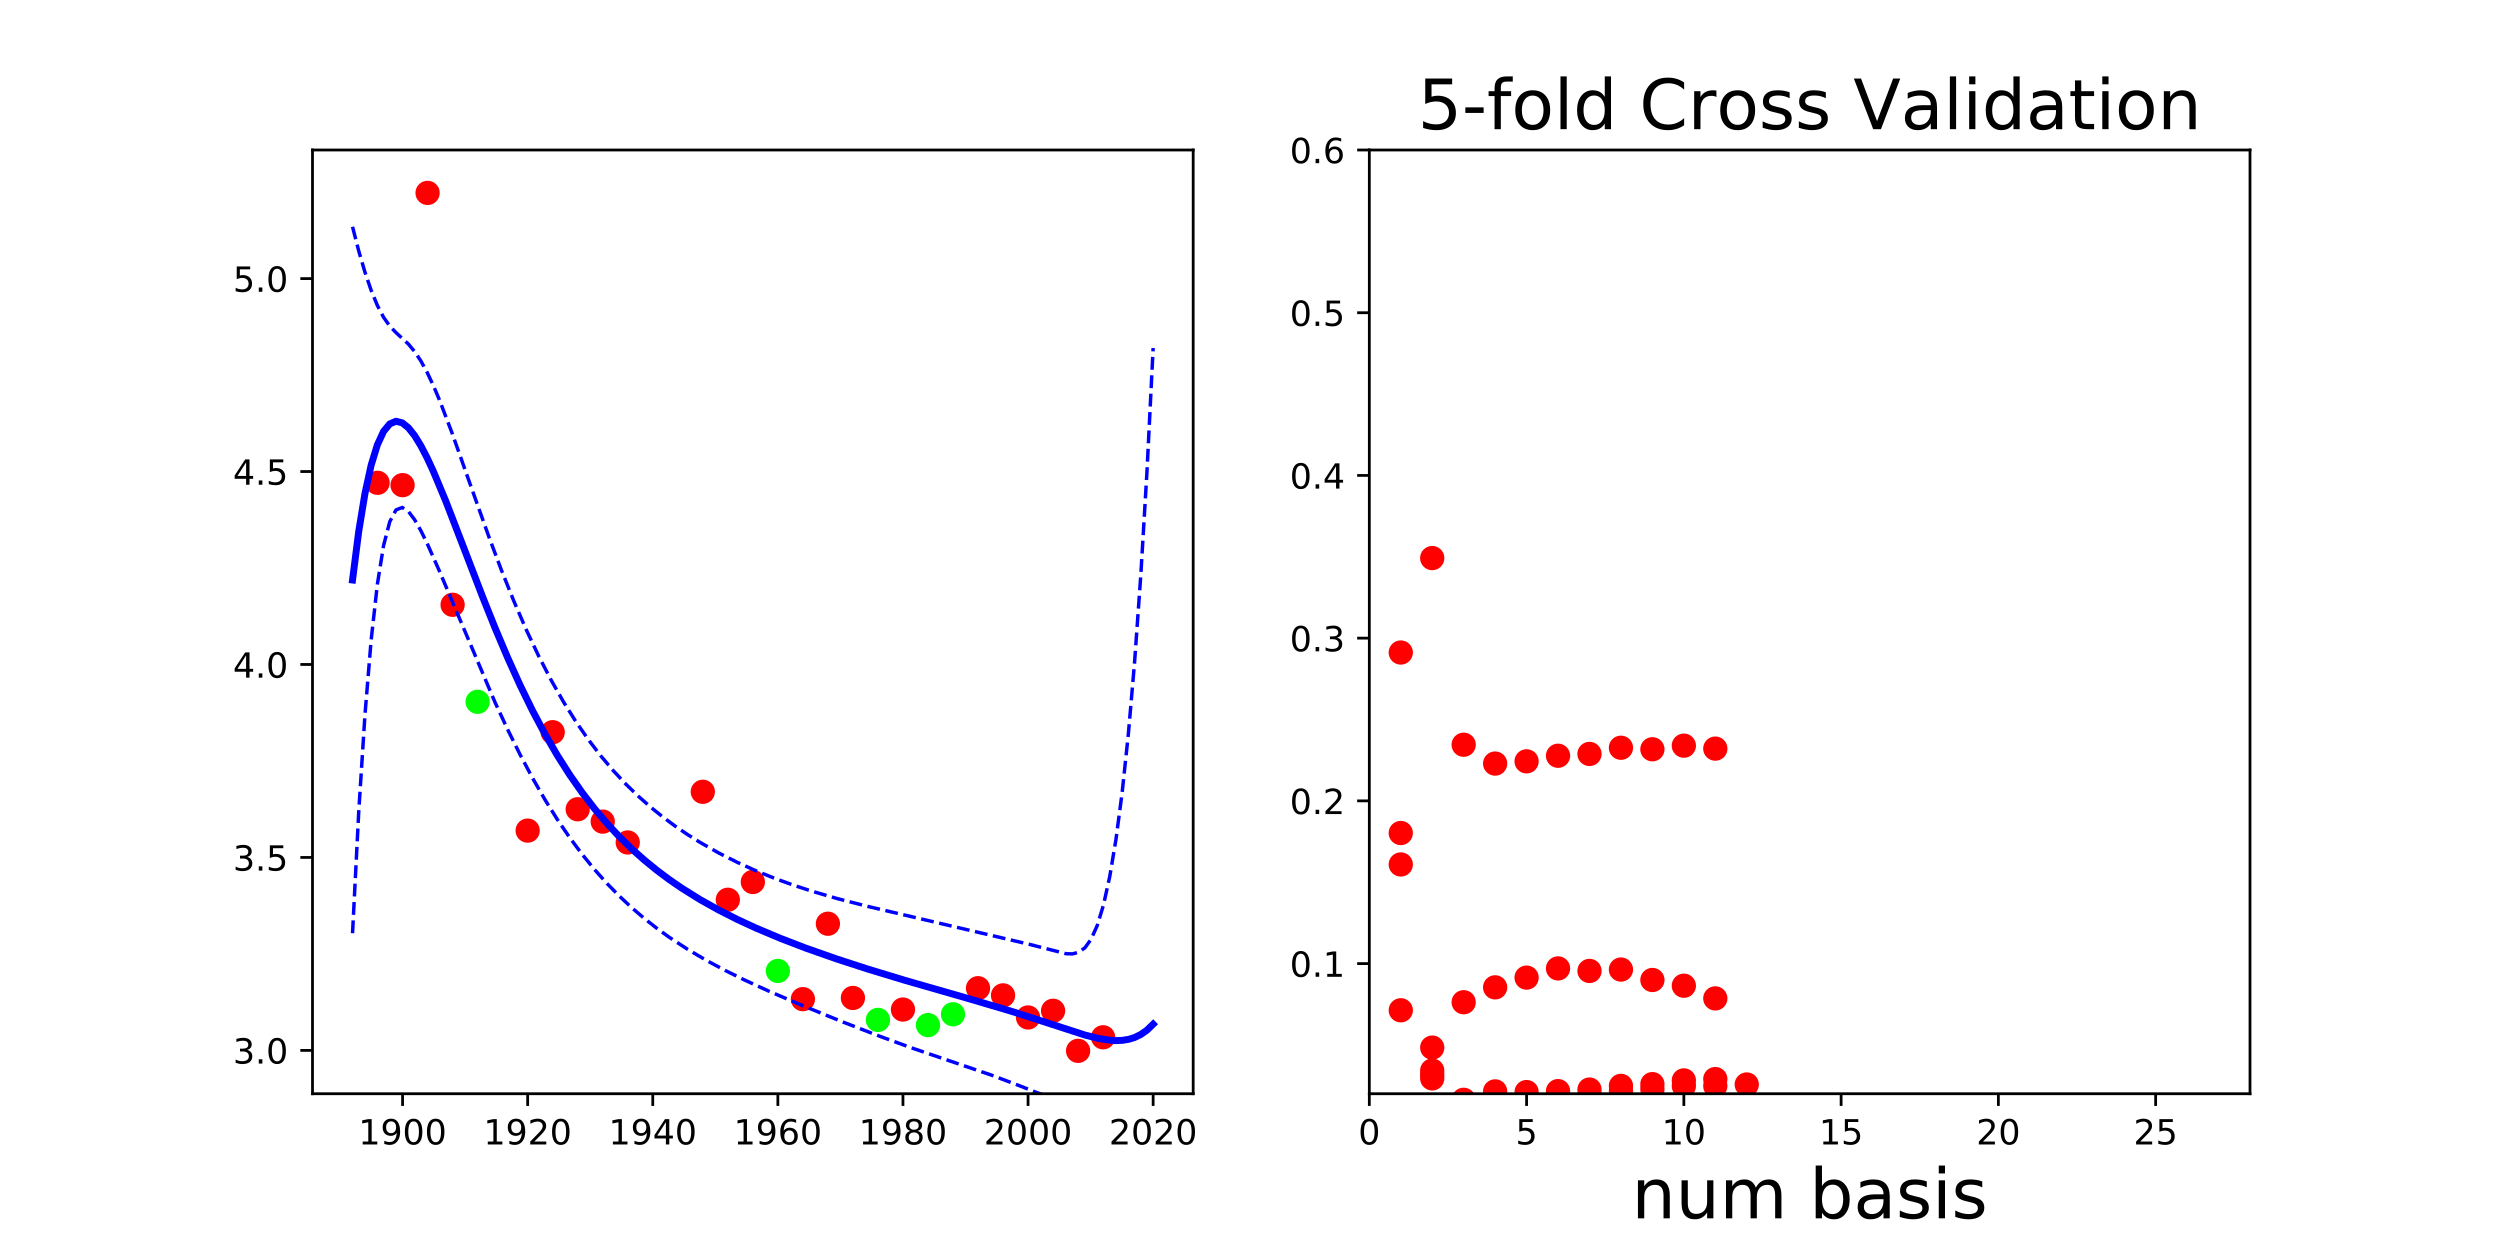 <?xml version="1.0" encoding="utf-8" standalone="no"?>
<!DOCTYPE svg PUBLIC "-//W3C//DTD SVG 1.1//EN"
  "http://www.w3.org/Graphics/SVG/1.1/DTD/svg11.dtd">
<!-- Created with matplotlib (http://matplotlib.org/) -->
<svg height="360pt" version="1.1" viewBox="0 0 720 360" width="720pt" xmlns="http://www.w3.org/2000/svg" xmlns:xlink="http://www.w3.org/1999/xlink">
 <defs>
  <style type="text/css">
*{stroke-linecap:butt;stroke-linejoin:round;}
  </style>
 </defs>
 <g id="figure_1">
  <g id="patch_1">
   <path d="M 0 360 
L 720 360 
L 720 0 
L 0 0 
z
" style="fill:none;"/>
  </g>
  <g id="axes_1">
   <g id="patch_2">
    <path d="M 90 315 
L 343.636 315 
L 343.636 43.2 
L 90 43.2 
z
" style="fill:none;"/>
   </g>
   <g id="matplotlib.axis_1">
    <g id="xtick_1">
     <g id="line2d_1">
      <defs>
       <path d="M 0 0 
L 0 3.5 
" id="m1009a8fb3e" style="stroke:#000000;stroke-width:0.8;"/>
      </defs>
      <g>
       <use style="stroke:#000000;stroke-width:0.8;" x="115.94" xlink:href="#m1009a8fb3e" y="315"/>
      </g>
     </g>
     <g id="text_1">
      <!-- 1900 -->
      <defs>
       <path d="M 12.406 8.297 
L 28.516 8.297 
L 28.516 63.922 
L 10.984 60.406 
L 10.984 69.391 
L 28.422 72.906 
L 38.281 72.906 
L 38.281 8.297 
L 54.391 8.297 
L 54.391 0 
L 12.406 0 
z
" id="DejaVuSans-31"/>
       <path d="M 10.984 1.516 
L 10.984 10.5 
Q 14.703 8.734 18.5 7.812 
Q 22.312 6.891 25.984 6.891 
Q 35.75 6.891 40.891 13.453 
Q 46.047 20.016 46.781 33.406 
Q 43.953 29.203 39.594 26.953 
Q 35.25 24.703 29.984 24.703 
Q 19.047 24.703 12.672 31.312 
Q 6.297 37.938 6.297 49.422 
Q 6.297 60.641 12.938 67.422 
Q 19.578 74.219 30.609 74.219 
Q 43.266 74.219 49.922 64.516 
Q 56.594 54.828 56.594 36.375 
Q 56.594 19.141 48.406 8.859 
Q 40.234 -1.422 26.422 -1.422 
Q 22.703 -1.422 18.891 -0.688 
Q 15.094 0.047 10.984 1.516 
z
M 30.609 32.422 
Q 37.25 32.422 41.125 36.953 
Q 45.016 41.5 45.016 49.422 
Q 45.016 57.281 41.125 61.844 
Q 37.25 66.406 30.609 66.406 
Q 23.969 66.406 20.094 61.844 
Q 16.219 57.281 16.219 49.422 
Q 16.219 41.5 20.094 36.953 
Q 23.969 32.422 30.609 32.422 
z
" id="DejaVuSans-39"/>
       <path d="M 31.781 66.406 
Q 24.172 66.406 20.328 58.906 
Q 16.5 51.422 16.5 36.375 
Q 16.5 21.391 20.328 13.891 
Q 24.172 6.391 31.781 6.391 
Q 39.453 6.391 43.281 13.891 
Q 47.125 21.391 47.125 36.375 
Q 47.125 51.422 43.281 58.906 
Q 39.453 66.406 31.781 66.406 
z
M 31.781 74.219 
Q 44.047 74.219 50.516 64.516 
Q 56.984 54.828 56.984 36.375 
Q 56.984 17.969 50.516 8.266 
Q 44.047 -1.422 31.781 -1.422 
Q 19.531 -1.422 13.062 8.266 
Q 6.594 17.969 6.594 36.375 
Q 6.594 54.828 13.062 64.516 
Q 19.531 74.219 31.781 74.219 
z
" id="DejaVuSans-30"/>
      </defs>
      <g transform="translate(103.215 329.598)scale(0.1 -0.1)">
       <use xlink:href="#DejaVuSans-31"/>
       <use x="63.623" xlink:href="#DejaVuSans-39"/>
       <use x="127.246" xlink:href="#DejaVuSans-30"/>
       <use x="190.869" xlink:href="#DejaVuSans-30"/>
      </g>
     </g>
    </g>
    <g id="xtick_2">
     <g id="line2d_2">
      <g>
       <use style="stroke:#000000;stroke-width:0.8;" x="151.968" xlink:href="#m1009a8fb3e" y="315"/>
      </g>
     </g>
     <g id="text_2">
      <!-- 1920 -->
      <defs>
       <path d="M 19.188 8.297 
L 53.609 8.297 
L 53.609 0 
L 7.328 0 
L 7.328 8.297 
Q 12.938 14.109 22.625 23.891 
Q 32.328 33.688 34.812 36.531 
Q 39.547 41.844 41.422 45.531 
Q 43.312 49.219 43.312 52.781 
Q 43.312 58.594 39.234 62.25 
Q 35.156 65.922 28.609 65.922 
Q 23.969 65.922 18.812 64.312 
Q 13.672 62.703 7.812 59.422 
L 7.812 69.391 
Q 13.766 71.781 18.938 73 
Q 24.125 74.219 28.422 74.219 
Q 39.75 74.219 46.484 68.547 
Q 53.219 62.891 53.219 53.422 
Q 53.219 48.922 51.531 44.891 
Q 49.859 40.875 45.406 35.406 
Q 44.188 33.984 37.641 27.219 
Q 31.109 20.453 19.188 8.297 
z
" id="DejaVuSans-32"/>
      </defs>
      <g transform="translate(139.243 329.598)scale(0.1 -0.1)">
       <use xlink:href="#DejaVuSans-31"/>
       <use x="63.623" xlink:href="#DejaVuSans-39"/>
       <use x="127.246" xlink:href="#DejaVuSans-32"/>
       <use x="190.869" xlink:href="#DejaVuSans-30"/>
      </g>
     </g>
    </g>
    <g id="xtick_3">
     <g id="line2d_3">
      <g>
       <use style="stroke:#000000;stroke-width:0.8;" x="187.996" xlink:href="#m1009a8fb3e" y="315"/>
      </g>
     </g>
     <g id="text_3">
      <!-- 1940 -->
      <defs>
       <path d="M 37.797 64.312 
L 12.891 25.391 
L 37.797 25.391 
z
M 35.203 72.906 
L 47.609 72.906 
L 47.609 25.391 
L 58.016 25.391 
L 58.016 17.188 
L 47.609 17.188 
L 47.609 0 
L 37.797 0 
L 37.797 17.188 
L 4.891 17.188 
L 4.891 26.703 
z
" id="DejaVuSans-34"/>
      </defs>
      <g transform="translate(175.271 329.598)scale(0.1 -0.1)">
       <use xlink:href="#DejaVuSans-31"/>
       <use x="63.623" xlink:href="#DejaVuSans-39"/>
       <use x="127.246" xlink:href="#DejaVuSans-34"/>
       <use x="190.869" xlink:href="#DejaVuSans-30"/>
      </g>
     </g>
    </g>
    <g id="xtick_4">
     <g id="line2d_4">
      <g>
       <use style="stroke:#000000;stroke-width:0.8;" x="224.024" xlink:href="#m1009a8fb3e" y="315"/>
      </g>
     </g>
     <g id="text_4">
      <!-- 1960 -->
      <defs>
       <path d="M 33.016 40.375 
Q 26.375 40.375 22.484 35.828 
Q 18.609 31.297 18.609 23.391 
Q 18.609 15.531 22.484 10.953 
Q 26.375 6.391 33.016 6.391 
Q 39.656 6.391 43.531 10.953 
Q 47.406 15.531 47.406 23.391 
Q 47.406 31.297 43.531 35.828 
Q 39.656 40.375 33.016 40.375 
z
M 52.594 71.297 
L 52.594 62.312 
Q 48.875 64.062 45.094 64.984 
Q 41.312 65.922 37.594 65.922 
Q 27.828 65.922 22.672 59.328 
Q 17.531 52.734 16.797 39.406 
Q 19.672 43.656 24.016 45.922 
Q 28.375 48.188 33.594 48.188 
Q 44.578 48.188 50.953 41.516 
Q 57.328 34.859 57.328 23.391 
Q 57.328 12.156 50.688 5.359 
Q 44.047 -1.422 33.016 -1.422 
Q 20.359 -1.422 13.672 8.266 
Q 6.984 17.969 6.984 36.375 
Q 6.984 53.656 15.188 63.938 
Q 23.391 74.219 37.203 74.219 
Q 40.922 74.219 44.703 73.484 
Q 48.484 72.75 52.594 71.297 
z
" id="DejaVuSans-36"/>
      </defs>
      <g transform="translate(211.299 329.598)scale(0.1 -0.1)">
       <use xlink:href="#DejaVuSans-31"/>
       <use x="63.623" xlink:href="#DejaVuSans-39"/>
       <use x="127.246" xlink:href="#DejaVuSans-36"/>
       <use x="190.869" xlink:href="#DejaVuSans-30"/>
      </g>
     </g>
    </g>
    <g id="xtick_5">
     <g id="line2d_5">
      <g>
       <use style="stroke:#000000;stroke-width:0.8;" x="260.052" xlink:href="#m1009a8fb3e" y="315"/>
      </g>
     </g>
     <g id="text_5">
      <!-- 1980 -->
      <defs>
       <path d="M 31.781 34.625 
Q 24.75 34.625 20.719 30.859 
Q 16.703 27.094 16.703 20.516 
Q 16.703 13.922 20.719 10.156 
Q 24.75 6.391 31.781 6.391 
Q 38.812 6.391 42.859 10.172 
Q 46.922 13.969 46.922 20.516 
Q 46.922 27.094 42.891 30.859 
Q 38.875 34.625 31.781 34.625 
z
M 21.922 38.812 
Q 15.578 40.375 12.031 44.719 
Q 8.5 49.078 8.5 55.328 
Q 8.5 64.062 14.719 69.141 
Q 20.953 74.219 31.781 74.219 
Q 42.672 74.219 48.875 69.141 
Q 55.078 64.062 55.078 55.328 
Q 55.078 49.078 51.531 44.719 
Q 48 40.375 41.703 38.812 
Q 48.828 37.156 52.797 32.312 
Q 56.781 27.484 56.781 20.516 
Q 56.781 9.906 50.312 4.234 
Q 43.844 -1.422 31.781 -1.422 
Q 19.734 -1.422 13.25 4.234 
Q 6.781 9.906 6.781 20.516 
Q 6.781 27.484 10.781 32.312 
Q 14.797 37.156 21.922 38.812 
z
M 18.312 54.391 
Q 18.312 48.734 21.844 45.562 
Q 25.391 42.391 31.781 42.391 
Q 38.141 42.391 41.719 45.562 
Q 45.312 48.734 45.312 54.391 
Q 45.312 60.062 41.719 63.234 
Q 38.141 66.406 31.781 66.406 
Q 25.391 66.406 21.844 63.234 
Q 18.312 60.062 18.312 54.391 
z
" id="DejaVuSans-38"/>
      </defs>
      <g transform="translate(247.327 329.598)scale(0.1 -0.1)">
       <use xlink:href="#DejaVuSans-31"/>
       <use x="63.623" xlink:href="#DejaVuSans-39"/>
       <use x="127.246" xlink:href="#DejaVuSans-38"/>
       <use x="190.869" xlink:href="#DejaVuSans-30"/>
      </g>
     </g>
    </g>
    <g id="xtick_6">
     <g id="line2d_6">
      <g>
       <use style="stroke:#000000;stroke-width:0.8;" x="296.08" xlink:href="#m1009a8fb3e" y="315"/>
      </g>
     </g>
     <g id="text_6">
      <!-- 2000 -->
      <g transform="translate(283.355 329.598)scale(0.1 -0.1)">
       <use xlink:href="#DejaVuSans-32"/>
       <use x="63.623" xlink:href="#DejaVuSans-30"/>
       <use x="127.246" xlink:href="#DejaVuSans-30"/>
       <use x="190.869" xlink:href="#DejaVuSans-30"/>
      </g>
     </g>
    </g>
    <g id="xtick_7">
     <g id="line2d_7">
      <g>
       <use style="stroke:#000000;stroke-width:0.8;" x="332.107" xlink:href="#m1009a8fb3e" y="315"/>
      </g>
     </g>
     <g id="text_7">
      <!-- 2020 -->
      <g transform="translate(319.382 329.598)scale(0.1 -0.1)">
       <use xlink:href="#DejaVuSans-32"/>
       <use x="63.623" xlink:href="#DejaVuSans-30"/>
       <use x="127.246" xlink:href="#DejaVuSans-32"/>
       <use x="190.869" xlink:href="#DejaVuSans-30"/>
      </g>
     </g>
    </g>
   </g>
   <g id="matplotlib.axis_2">
    <g id="ytick_1">
     <g id="line2d_8">
      <defs>
       <path d="M 0 0 
L -3.5 0 
" id="m2519e0269c" style="stroke:#000000;stroke-width:0.8;"/>
      </defs>
      <g>
       <use style="stroke:#000000;stroke-width:0.8;" x="90" xlink:href="#m2519e0269c" y="302.509"/>
      </g>
     </g>
     <g id="text_8">
      <!-- 3.0 -->
      <defs>
       <path d="M 40.578 39.312 
Q 47.656 37.797 51.625 33 
Q 55.609 28.219 55.609 21.188 
Q 55.609 10.406 48.188 4.484 
Q 40.766 -1.422 27.094 -1.422 
Q 22.516 -1.422 17.656 -0.516 
Q 12.797 0.391 7.625 2.203 
L 7.625 11.719 
Q 11.719 9.328 16.594 8.109 
Q 21.484 6.891 26.812 6.891 
Q 36.078 6.891 40.938 10.547 
Q 45.797 14.203 45.797 21.188 
Q 45.797 27.641 41.281 31.266 
Q 36.766 34.906 28.719 34.906 
L 20.219 34.906 
L 20.219 43.016 
L 29.109 43.016 
Q 36.375 43.016 40.234 45.922 
Q 44.094 48.828 44.094 54.297 
Q 44.094 59.906 40.109 62.906 
Q 36.141 65.922 28.719 65.922 
Q 24.656 65.922 20.016 65.031 
Q 15.375 64.156 9.812 62.312 
L 9.812 71.094 
Q 15.438 72.656 20.344 73.438 
Q 25.25 74.219 29.594 74.219 
Q 40.828 74.219 47.359 69.109 
Q 53.906 64.016 53.906 55.328 
Q 53.906 49.266 50.438 45.094 
Q 46.969 40.922 40.578 39.312 
z
" id="DejaVuSans-33"/>
       <path d="M 10.688 12.406 
L 21 12.406 
L 21 0 
L 10.688 0 
z
" id="DejaVuSans-2e"/>
      </defs>
      <g transform="translate(67.097 306.309)scale(0.1 -0.1)">
       <use xlink:href="#DejaVuSans-33"/>
       <use x="63.623" xlink:href="#DejaVuSans-2e"/>
       <use x="95.41" xlink:href="#DejaVuSans-30"/>
      </g>
     </g>
    </g>
    <g id="ytick_2">
     <g id="line2d_9">
      <g>
       <use style="stroke:#000000;stroke-width:0.8;" x="90" xlink:href="#m2519e0269c" y="246.941"/>
      </g>
     </g>
     <g id="text_9">
      <!-- 3.5 -->
      <defs>
       <path d="M 10.797 72.906 
L 49.516 72.906 
L 49.516 64.594 
L 19.828 64.594 
L 19.828 46.734 
Q 21.969 47.469 24.109 47.828 
Q 26.266 48.188 28.422 48.188 
Q 40.625 48.188 47.75 41.5 
Q 54.891 34.812 54.891 23.391 
Q 54.891 11.625 47.562 5.094 
Q 40.234 -1.422 26.906 -1.422 
Q 22.312 -1.422 17.547 -0.641 
Q 12.797 0.141 7.719 1.703 
L 7.719 11.625 
Q 12.109 9.234 16.797 8.062 
Q 21.484 6.891 26.703 6.891 
Q 35.156 6.891 40.078 11.328 
Q 45.016 15.766 45.016 23.391 
Q 45.016 31 40.078 35.438 
Q 35.156 39.891 26.703 39.891 
Q 22.75 39.891 18.812 39.016 
Q 14.891 38.141 10.797 36.281 
z
" id="DejaVuSans-35"/>
      </defs>
      <g transform="translate(67.097 250.74)scale(0.1 -0.1)">
       <use xlink:href="#DejaVuSans-33"/>
       <use x="63.623" xlink:href="#DejaVuSans-2e"/>
       <use x="95.41" xlink:href="#DejaVuSans-35"/>
      </g>
     </g>
    </g>
    <g id="ytick_3">
     <g id="line2d_10">
      <g>
       <use style="stroke:#000000;stroke-width:0.8;" x="90" xlink:href="#m2519e0269c" y="191.373"/>
      </g>
     </g>
     <g id="text_10">
      <!-- 4.0 -->
      <g transform="translate(67.097 195.172)scale(0.1 -0.1)">
       <use xlink:href="#DejaVuSans-34"/>
       <use x="63.623" xlink:href="#DejaVuSans-2e"/>
       <use x="95.41" xlink:href="#DejaVuSans-30"/>
      </g>
     </g>
    </g>
    <g id="ytick_4">
     <g id="line2d_11">
      <g>
       <use style="stroke:#000000;stroke-width:0.8;" x="90" xlink:href="#m2519e0269c" y="135.804"/>
      </g>
     </g>
     <g id="text_11">
      <!-- 4.5 -->
      <g transform="translate(67.097 139.604)scale(0.1 -0.1)">
       <use xlink:href="#DejaVuSans-34"/>
       <use x="63.623" xlink:href="#DejaVuSans-2e"/>
       <use x="95.41" xlink:href="#DejaVuSans-35"/>
      </g>
     </g>
    </g>
    <g id="ytick_5">
     <g id="line2d_12">
      <g>
       <use style="stroke:#000000;stroke-width:0.8;" x="90" xlink:href="#m2519e0269c" y="80.236"/>
      </g>
     </g>
     <g id="text_12">
      <!-- 5.0 -->
      <g transform="translate(67.097 84.035)scale(0.1 -0.1)">
       <use xlink:href="#DejaVuSans-35"/>
       <use x="63.623" xlink:href="#DejaVuSans-2e"/>
       <use x="95.41" xlink:href="#DejaVuSans-30"/>
      </g>
     </g>
    </g>
   </g>
   <g id="line2d_13">
    <defs>
     <path d="M 0 3 
C 0.796 3 1.559 2.684 2.121 2.121 
C 2.684 1.559 3 0.796 3 0 
C 3 -0.796 2.684 -1.559 2.121 -2.121 
C 1.559 -2.684 0.796 -3 0 -3 
C -0.796 -3 -1.559 -2.684 -2.121 -2.121 
C -2.684 -1.559 -3 -0.796 -3 0 
C -3 0.796 -2.684 1.559 -2.121 2.121 
C -1.559 2.684 -0.796 3 0 3 
z
" id="m53c85606d8" style="stroke:#ff0000;"/>
    </defs>
    <g clip-path="url(#p37827047b9)">
     <use style="fill:#ff0000;stroke:#ff0000;" x="202.407" xlink:href="#m53c85606d8" y="228.036"/>
     <use style="fill:#ff0000;stroke:#ff0000;" x="159.174" xlink:href="#m53c85606d8" y="210.872"/>
     <use style="fill:#ff0000;stroke:#ff0000;" x="173.585" xlink:href="#m53c85606d8" y="236.623"/>
     <use style="fill:#ff0000;stroke:#ff0000;" x="180.79" xlink:href="#m53c85606d8" y="242.628"/>
     <use style="fill:#ff0000;stroke:#ff0000;" x="260.052" xlink:href="#m53c85606d8" y="290.749"/>
     <use style="fill:#ff0000;stroke:#ff0000;" x="288.874" xlink:href="#m53c85606d8" y="286.667"/>
     <use style="fill:#ff0000;stroke:#ff0000;" x="123.146" xlink:href="#m53c85606d8" y="55.555"/>
     <use style="fill:#ff0000;stroke:#ff0000;" x="166.379" xlink:href="#m53c85606d8" y="233.067"/>
     <use style="fill:#ff0000;stroke:#ff0000;" x="310.491" xlink:href="#m53c85606d8" y="302.645"/>
     <use style="fill:#ff0000;stroke:#ff0000;" x="115.94" xlink:href="#m53c85606d8" y="139.724"/>
     <use style="fill:#ff0000;stroke:#ff0000;" x="303.285" xlink:href="#m53c85606d8" y="291.1"/>
     <use style="fill:#ff0000;stroke:#ff0000;" x="108.735" xlink:href="#m53c85606d8" y="139.046"/>
     <use style="fill:#ff0000;stroke:#ff0000;" x="238.435" xlink:href="#m53c85606d8" y="266.035"/>
     <use style="fill:#ff0000;stroke:#ff0000;" x="151.968" xlink:href="#m53c85606d8" y="239.216"/>
     <use style="fill:#ff0000;stroke:#ff0000;" x="130.351" xlink:href="#m53c85606d8" y="174.182"/>
     <use style="fill:#ff0000;stroke:#ff0000;" x="317.696" xlink:href="#m53c85606d8" y="298.739"/>
     <use style="fill:#ff0000;stroke:#ff0000;" x="216.818" xlink:href="#m53c85606d8" y="254.006"/>
     <use style="fill:#ff0000;stroke:#ff0000;" x="281.668" xlink:href="#m53c85606d8" y="284.603"/>
     <use style="fill:#ff0000;stroke:#ff0000;" x="296.08" xlink:href="#m53c85606d8" y="293.032"/>
     <use style="fill:#ff0000;stroke:#ff0000;" x="231.229" xlink:href="#m53c85606d8" y="287.755"/>
     <use style="fill:#ff0000;stroke:#ff0000;" x="209.613" xlink:href="#m53c85606d8" y="259.134"/>
     <use style="fill:#ff0000;stroke:#ff0000;" x="245.64" xlink:href="#m53c85606d8" y="287.413"/>
    </g>
   </g>
   <g id="line2d_14">
    <defs>
     <path d="M 0 3 
C 0.796 3 1.559 2.684 2.121 2.121 
C 2.684 1.559 3 0.796 3 0 
C 3 -0.796 2.684 -1.559 2.121 -2.121 
C 1.559 -2.684 0.796 -3 0 -3 
C -0.796 -3 -1.559 -2.684 -2.121 -2.121 
C -2.684 -1.559 -3 -0.796 -3 0 
C -3 0.796 -2.684 1.559 -2.121 2.121 
C -1.559 2.684 -0.796 3 0 3 
z
" id="m992e942343" style="stroke:#00ff00;"/>
    </defs>
    <g clip-path="url(#p37827047b9)">
     <use style="fill:#00ff00;stroke:#00ff00;" x="274.463" xlink:href="#m992e942343" y="292.11"/>
     <use style="fill:#00ff00;stroke:#00ff00;" x="137.557" xlink:href="#m992e942343" y="202.118"/>
     <use style="fill:#00ff00;stroke:#00ff00;" x="252.846" xlink:href="#m992e942343" y="293.734"/>
     <use style="fill:#00ff00;stroke:#00ff00;" x="224.024" xlink:href="#m992e942343" y="279.634"/>
     <use style="fill:#00ff00;stroke:#00ff00;" x="267.257" xlink:href="#m992e942343" y="295.227"/>
    </g>
   </g>
   <g id="line2d_15">
    <path clip-path="url(#p37827047b9)" d="M 101.529 167.041 
L 103.316 153.027 
L 105.104 142.148 
L 106.891 133.973 
L 108.679 128.121 
L 110.466 124.255 
L 112.254 122.077 
L 114.041 121.323 
L 115.828 121.765 
L 117.616 123.198 
L 119.403 125.447 
L 121.191 128.359 
L 122.978 131.799 
L 124.766 135.653 
L 128.34 144.219 
L 133.703 158.12 
L 139.065 172.08 
L 142.64 181.002 
L 146.215 189.45 
L 149.79 197.349 
L 153.364 204.665 
L 156.939 211.395 
L 160.514 217.554 
L 164.089 223.172 
L 167.664 228.283 
L 171.239 232.929 
L 174.814 237.152 
L 178.388 240.991 
L 181.963 244.488 
L 185.538 247.678 
L 189.113 250.595 
L 192.688 253.272 
L 196.263 255.735 
L 201.625 259.085 
L 206.987 262.086 
L 212.35 264.801 
L 217.712 267.28 
L 224.862 270.29 
L 232.011 273.035 
L 240.948 276.179 
L 249.886 279.082 
L 260.61 282.336 
L 278.485 287.469 
L 290.997 291.165 
L 299.934 294.028 
L 312.446 298.084 
L 316.021 298.998 
L 319.595 299.585 
L 321.383 299.691 
L 323.17 299.626 
L 324.958 299.349 
L 326.745 298.808 
L 328.533 297.944 
L 330.32 296.688 
L 332.107 294.958 
L 332.107 294.958 
" style="fill:none;stroke:#0000ff;stroke-linecap:square;stroke-width:2;"/>
   </g>
   <g id="line2d_16">
    <path clip-path="url(#p37827047b9)" d="M 101.529 65.313 
L 103.316 72.277 
L 105.104 78.374 
L 106.891 83.613 
L 108.679 87.959 
L 110.466 91.378 
L 112.254 93.915 
L 114.041 95.786 
L 117.616 99.098 
L 119.403 101.235 
L 121.191 103.922 
L 122.978 107.179 
L 124.766 110.954 
L 126.553 115.166 
L 130.128 124.529 
L 135.49 139.688 
L 140.852 154.747 
L 144.427 164.25 
L 148.002 173.154 
L 151.577 181.398 
L 155.152 188.968 
L 158.727 195.879 
L 162.302 202.163 
L 165.876 207.862 
L 169.451 213.022 
L 173.026 217.694 
L 176.601 221.923 
L 180.176 225.757 
L 183.751 229.238 
L 187.326 232.406 
L 190.9 235.297 
L 194.475 237.944 
L 198.05 240.374 
L 201.625 242.611 
L 206.987 245.651 
L 212.35 248.36 
L 217.712 250.783 
L 223.074 252.954 
L 228.436 254.903 
L 233.799 256.657 
L 240.948 258.741 
L 249.886 261.041 
L 264.185 264.391 
L 296.359 271.943 
L 307.083 274.678 
L 308.871 274.718 
L 310.658 274.252 
L 312.446 272.973 
L 314.233 270.517 
L 316.021 266.511 
L 317.808 260.611 
L 319.595 252.496 
L 321.383 241.848 
L 323.17 228.312 
L 324.958 211.479 
L 326.745 190.865 
L 328.533 165.904 
L 330.32 135.943 
L 332.107 100.226 
L 332.107 100.226 
" style="fill:none;stroke:#0000ff;stroke-dasharray:3.7,1.6;stroke-dashoffset:0;"/>
   </g>
   <g id="line2d_17">
    <path clip-path="url(#p37827047b9)" d="M 101.529 268.77 
L 103.316 233.778 
L 105.104 205.922 
L 106.891 184.333 
L 108.679 168.283 
L 110.466 157.132 
L 112.254 150.239 
L 114.041 146.86 
L 115.828 146.151 
L 117.616 147.298 
L 119.403 149.66 
L 121.191 152.796 
L 122.978 156.419 
L 126.553 164.476 
L 142.64 202.437 
L 146.215 210.118 
L 149.79 217.338 
L 153.364 224.064 
L 156.939 230.287 
L 160.514 236.012 
L 164.089 241.261 
L 167.664 246.06 
L 171.239 250.442 
L 174.814 254.443 
L 178.388 258.096 
L 181.963 261.437 
L 185.538 264.497 
L 189.113 267.306 
L 192.688 269.894 
L 198.05 273.415 
L 203.412 276.577 
L 208.775 279.452 
L 214.137 282.104 
L 221.287 285.389 
L 230.224 289.232 
L 242.736 294.33 
L 253.461 298.482 
L 262.398 301.741 
L 273.122 305.399 
L 285.634 309.671 
L 292.784 312.37 
L 305.296 317.28 
L 307.083 318.145 
L 308.871 319.267 
L 310.658 320.855 
L 312.446 323.196 
L 314.233 326.626 
L 316.021 331.485 
L 317.808 338.078 
L 319.595 346.674 
L 321.845 361 
L 321.845 361 
" style="fill:none;stroke:#0000ff;stroke-dasharray:3.7,1.6;stroke-dashoffset:0;"/>
   </g>
   <g id="patch_3">
    <path d="M 90 315 
L 90 43.2 
" style="fill:none;stroke:#000000;stroke-linecap:square;stroke-linejoin:miter;stroke-width:0.8;"/>
   </g>
   <g id="patch_4">
    <path d="M 343.636 315 
L 343.636 43.2 
" style="fill:none;stroke:#000000;stroke-linecap:square;stroke-linejoin:miter;stroke-width:0.8;"/>
   </g>
   <g id="patch_5">
    <path d="M 90 315 
L 343.636 315 
" style="fill:none;stroke:#000000;stroke-linecap:square;stroke-linejoin:miter;stroke-width:0.8;"/>
   </g>
   <g id="patch_6">
    <path d="M 90 43.2 
L 343.636 43.2 
" style="fill:none;stroke:#000000;stroke-linecap:square;stroke-linejoin:miter;stroke-width:0.8;"/>
   </g>
  </g>
  <g id="axes_2">
   <g id="patch_7">
    <path d="M 394.364 315 
L 648 315 
L 648 43.2 
L 394.364 43.2 
z
" style="fill:none;"/>
   </g>
   <g id="matplotlib.axis_3">
    <g id="xtick_8">
     <g id="line2d_18">
      <g>
       <use style="stroke:#000000;stroke-width:0.8;" x="394.364" xlink:href="#m1009a8fb3e" y="315"/>
      </g>
     </g>
     <g id="text_13">
      <!-- 0 -->
      <g transform="translate(391.182 329.598)scale(0.1 -0.1)">
       <use xlink:href="#DejaVuSans-30"/>
      </g>
     </g>
    </g>
    <g id="xtick_9">
     <g id="line2d_19">
      <g>
       <use style="stroke:#000000;stroke-width:0.8;" x="439.656" xlink:href="#m1009a8fb3e" y="315"/>
      </g>
     </g>
     <g id="text_14">
      <!-- 5 -->
      <g transform="translate(436.475 329.598)scale(0.1 -0.1)">
       <use xlink:href="#DejaVuSans-35"/>
      </g>
     </g>
    </g>
    <g id="xtick_10">
     <g id="line2d_20">
      <g>
       <use style="stroke:#000000;stroke-width:0.8;" x="484.948" xlink:href="#m1009a8fb3e" y="315"/>
      </g>
     </g>
     <g id="text_15">
      <!-- 10 -->
      <g transform="translate(478.586 329.598)scale(0.1 -0.1)">
       <use xlink:href="#DejaVuSans-31"/>
       <use x="63.623" xlink:href="#DejaVuSans-30"/>
      </g>
     </g>
    </g>
    <g id="xtick_11">
     <g id="line2d_21">
      <g>
       <use style="stroke:#000000;stroke-width:0.8;" x="530.24" xlink:href="#m1009a8fb3e" y="315"/>
      </g>
     </g>
     <g id="text_16">
      <!-- 15 -->
      <g transform="translate(523.878 329.598)scale(0.1 -0.1)">
       <use xlink:href="#DejaVuSans-31"/>
       <use x="63.623" xlink:href="#DejaVuSans-35"/>
      </g>
     </g>
    </g>
    <g id="xtick_12">
     <g id="line2d_22">
      <g>
       <use style="stroke:#000000;stroke-width:0.8;" x="575.532" xlink:href="#m1009a8fb3e" y="315"/>
      </g>
     </g>
     <g id="text_17">
      <!-- 20 -->
      <g transform="translate(569.17 329.598)scale(0.1 -0.1)">
       <use xlink:href="#DejaVuSans-32"/>
       <use x="63.623" xlink:href="#DejaVuSans-30"/>
      </g>
     </g>
    </g>
    <g id="xtick_13">
     <g id="line2d_23">
      <g>
       <use style="stroke:#000000;stroke-width:0.8;" x="620.825" xlink:href="#m1009a8fb3e" y="315"/>
      </g>
     </g>
     <g id="text_18">
      <!-- 25 -->
      <g transform="translate(614.462 329.598)scale(0.1 -0.1)">
       <use xlink:href="#DejaVuSans-32"/>
       <use x="63.623" xlink:href="#DejaVuSans-35"/>
      </g>
     </g>
    </g>
    <g id="text_19">
     <!-- num basis -->
     <defs>
      <path d="M 54.891 33.016 
L 54.891 0 
L 45.906 0 
L 45.906 32.719 
Q 45.906 40.484 42.875 44.328 
Q 39.844 48.188 33.797 48.188 
Q 26.516 48.188 22.312 43.547 
Q 18.109 38.922 18.109 30.906 
L 18.109 0 
L 9.078 0 
L 9.078 54.688 
L 18.109 54.688 
L 18.109 46.188 
Q 21.344 51.125 25.703 53.562 
Q 30.078 56 35.797 56 
Q 45.219 56 50.047 50.172 
Q 54.891 44.344 54.891 33.016 
z
" id="DejaVuSans-6e"/>
      <path d="M 8.5 21.578 
L 8.5 54.688 
L 17.484 54.688 
L 17.484 21.922 
Q 17.484 14.156 20.5 10.266 
Q 23.531 6.391 29.594 6.391 
Q 36.859 6.391 41.078 11.031 
Q 45.312 15.672 45.312 23.688 
L 45.312 54.688 
L 54.297 54.688 
L 54.297 0 
L 45.312 0 
L 45.312 8.406 
Q 42.047 3.422 37.719 1 
Q 33.406 -1.422 27.688 -1.422 
Q 18.266 -1.422 13.375 4.438 
Q 8.5 10.297 8.5 21.578 
z
M 31.109 56 
z
" id="DejaVuSans-75"/>
      <path d="M 52 44.188 
Q 55.375 50.25 60.062 53.125 
Q 64.75 56 71.094 56 
Q 79.641 56 84.281 50.016 
Q 88.922 44.047 88.922 33.016 
L 88.922 0 
L 79.891 0 
L 79.891 32.719 
Q 79.891 40.578 77.094 44.375 
Q 74.312 48.188 68.609 48.188 
Q 61.625 48.188 57.562 43.547 
Q 53.516 38.922 53.516 30.906 
L 53.516 0 
L 44.484 0 
L 44.484 32.719 
Q 44.484 40.625 41.703 44.406 
Q 38.922 48.188 33.109 48.188 
Q 26.219 48.188 22.156 43.531 
Q 18.109 38.875 18.109 30.906 
L 18.109 0 
L 9.078 0 
L 9.078 54.688 
L 18.109 54.688 
L 18.109 46.188 
Q 21.188 51.219 25.484 53.609 
Q 29.781 56 35.688 56 
Q 41.656 56 45.828 52.969 
Q 50 49.953 52 44.188 
z
" id="DejaVuSans-6d"/>
      <path id="DejaVuSans-20"/>
      <path d="M 48.688 27.297 
Q 48.688 37.203 44.609 42.844 
Q 40.531 48.484 33.406 48.484 
Q 26.266 48.484 22.188 42.844 
Q 18.109 37.203 18.109 27.297 
Q 18.109 17.391 22.188 11.75 
Q 26.266 6.109 33.406 6.109 
Q 40.531 6.109 44.609 11.75 
Q 48.688 17.391 48.688 27.297 
z
M 18.109 46.391 
Q 20.953 51.266 25.266 53.625 
Q 29.594 56 35.594 56 
Q 45.562 56 51.781 48.094 
Q 58.016 40.188 58.016 27.297 
Q 58.016 14.406 51.781 6.484 
Q 45.562 -1.422 35.594 -1.422 
Q 29.594 -1.422 25.266 0.953 
Q 20.953 3.328 18.109 8.203 
L 18.109 0 
L 9.078 0 
L 9.078 75.984 
L 18.109 75.984 
z
" id="DejaVuSans-62"/>
      <path d="M 34.281 27.484 
Q 23.391 27.484 19.188 25 
Q 14.984 22.516 14.984 16.5 
Q 14.984 11.719 18.141 8.906 
Q 21.297 6.109 26.703 6.109 
Q 34.188 6.109 38.703 11.406 
Q 43.219 16.703 43.219 25.484 
L 43.219 27.484 
z
M 52.203 31.203 
L 52.203 0 
L 43.219 0 
L 43.219 8.297 
Q 40.141 3.328 35.547 0.953 
Q 30.953 -1.422 24.312 -1.422 
Q 15.922 -1.422 10.953 3.297 
Q 6 8.016 6 15.922 
Q 6 25.141 12.172 29.828 
Q 18.359 34.516 30.609 34.516 
L 43.219 34.516 
L 43.219 35.406 
Q 43.219 41.609 39.141 45 
Q 35.062 48.391 27.688 48.391 
Q 23 48.391 18.547 47.266 
Q 14.109 46.141 10.016 43.891 
L 10.016 52.203 
Q 14.938 54.109 19.578 55.047 
Q 24.219 56 28.609 56 
Q 40.484 56 46.344 49.844 
Q 52.203 43.703 52.203 31.203 
z
" id="DejaVuSans-61"/>
      <path d="M 44.281 53.078 
L 44.281 44.578 
Q 40.484 46.531 36.375 47.5 
Q 32.281 48.484 27.875 48.484 
Q 21.188 48.484 17.844 46.438 
Q 14.5 44.391 14.5 40.281 
Q 14.5 37.156 16.891 35.375 
Q 19.281 33.594 26.516 31.984 
L 29.594 31.297 
Q 39.156 29.25 43.188 25.516 
Q 47.219 21.781 47.219 15.094 
Q 47.219 7.469 41.188 3.016 
Q 35.156 -1.422 24.609 -1.422 
Q 20.219 -1.422 15.453 -0.562 
Q 10.688 0.297 5.422 2 
L 5.422 11.281 
Q 10.406 8.688 15.234 7.391 
Q 20.062 6.109 24.812 6.109 
Q 31.156 6.109 34.562 8.281 
Q 37.984 10.453 37.984 14.406 
Q 37.984 18.062 35.516 20.016 
Q 33.062 21.969 24.703 23.781 
L 21.578 24.516 
Q 13.234 26.266 9.516 29.906 
Q 5.812 33.547 5.812 39.891 
Q 5.812 47.609 11.281 51.797 
Q 16.75 56 26.812 56 
Q 31.781 56 36.172 55.266 
Q 40.578 54.547 44.281 53.078 
z
" id="DejaVuSans-73"/>
      <path d="M 9.422 54.688 
L 18.406 54.688 
L 18.406 0 
L 9.422 0 
z
M 9.422 75.984 
L 18.406 75.984 
L 18.406 64.594 
L 9.422 64.594 
z
" id="DejaVuSans-69"/>
     </defs>
     <g transform="translate(469.915 350.875)scale(0.2 -0.2)">
      <use xlink:href="#DejaVuSans-6e"/>
      <use x="63.379" xlink:href="#DejaVuSans-75"/>
      <use x="126.758" xlink:href="#DejaVuSans-6d"/>
      <use x="224.17" xlink:href="#DejaVuSans-20"/>
      <use x="255.957" xlink:href="#DejaVuSans-62"/>
      <use x="319.434" xlink:href="#DejaVuSans-61"/>
      <use x="380.713" xlink:href="#DejaVuSans-73"/>
      <use x="432.812" xlink:href="#DejaVuSans-69"/>
      <use x="460.596" xlink:href="#DejaVuSans-73"/>
     </g>
    </g>
   </g>
   <g id="matplotlib.axis_4">
    <g id="ytick_6">
     <g id="line2d_24">
      <g>
       <use style="stroke:#000000;stroke-width:0.8;" x="394.364" xlink:href="#m2519e0269c" y="277.51"/>
      </g>
     </g>
     <g id="text_20">
      <!-- 0.1 -->
      <g transform="translate(371.461 281.31)scale(0.1 -0.1)">
       <use xlink:href="#DejaVuSans-30"/>
       <use x="63.623" xlink:href="#DejaVuSans-2e"/>
       <use x="95.41" xlink:href="#DejaVuSans-31"/>
      </g>
     </g>
    </g>
    <g id="ytick_7">
     <g id="line2d_25">
      <g>
       <use style="stroke:#000000;stroke-width:0.8;" x="394.364" xlink:href="#m2519e0269c" y="230.648"/>
      </g>
     </g>
     <g id="text_21">
      <!-- 0.2 -->
      <g transform="translate(371.461 234.447)scale(0.1 -0.1)">
       <use xlink:href="#DejaVuSans-30"/>
       <use x="63.623" xlink:href="#DejaVuSans-2e"/>
       <use x="95.41" xlink:href="#DejaVuSans-32"/>
      </g>
     </g>
    </g>
    <g id="ytick_8">
     <g id="line2d_26">
      <g>
       <use style="stroke:#000000;stroke-width:0.8;" x="394.364" xlink:href="#m2519e0269c" y="183.786"/>
      </g>
     </g>
     <g id="text_22">
      <!-- 0.3 -->
      <g transform="translate(371.461 187.585)scale(0.1 -0.1)">
       <use xlink:href="#DejaVuSans-30"/>
       <use x="63.623" xlink:href="#DejaVuSans-2e"/>
       <use x="95.41" xlink:href="#DejaVuSans-33"/>
      </g>
     </g>
    </g>
    <g id="ytick_9">
     <g id="line2d_27">
      <g>
       <use style="stroke:#000000;stroke-width:0.8;" x="394.364" xlink:href="#m2519e0269c" y="136.924"/>
      </g>
     </g>
     <g id="text_23">
      <!-- 0.4 -->
      <g transform="translate(371.461 140.723)scale(0.1 -0.1)">
       <use xlink:href="#DejaVuSans-30"/>
       <use x="63.623" xlink:href="#DejaVuSans-2e"/>
       <use x="95.41" xlink:href="#DejaVuSans-34"/>
      </g>
     </g>
    </g>
    <g id="ytick_10">
     <g id="line2d_28">
      <g>
       <use style="stroke:#000000;stroke-width:0.8;" x="394.364" xlink:href="#m2519e0269c" y="90.062"/>
      </g>
     </g>
     <g id="text_24">
      <!-- 0.5 -->
      <g transform="translate(371.461 93.861)scale(0.1 -0.1)">
       <use xlink:href="#DejaVuSans-30"/>
       <use x="63.623" xlink:href="#DejaVuSans-2e"/>
       <use x="95.41" xlink:href="#DejaVuSans-35"/>
      </g>
     </g>
    </g>
    <g id="ytick_11">
     <g id="line2d_29">
      <g>
       <use style="stroke:#000000;stroke-width:0.8;" x="394.364" xlink:href="#m2519e0269c" y="43.2"/>
      </g>
     </g>
     <g id="text_25">
      <!-- 0.6 -->
      <g transform="translate(371.461 46.999)scale(0.1 -0.1)">
       <use xlink:href="#DejaVuSans-30"/>
       <use x="63.623" xlink:href="#DejaVuSans-2e"/>
       <use x="95.41" xlink:href="#DejaVuSans-36"/>
      </g>
     </g>
    </g>
   </g>
   <g id="line2d_30">
    <g clip-path="url(#p5c5b7b5eec)">
     <use style="fill:#ff0000;stroke:#ff0000;" x="403.422" xlink:href="#m53c85606d8" y="239.91"/>
    </g>
   </g>
   <g id="line2d_31">
    <g clip-path="url(#p5c5b7b5eec)">
     <use style="fill:#ff0000;stroke:#ff0000;" x="403.422" xlink:href="#m53c85606d8" y="290.962"/>
    </g>
   </g>
   <g id="line2d_32">
    <g clip-path="url(#p5c5b7b5eec)"/>
   </g>
   <g id="line2d_33">
    <g clip-path="url(#p5c5b7b5eec)">
     <use style="fill:#ff0000;stroke:#ff0000;" x="403.422" xlink:href="#m53c85606d8" y="187.926"/>
    </g>
   </g>
   <g id="line2d_34">
    <g clip-path="url(#p5c5b7b5eec)">
     <use style="fill:#ff0000;stroke:#ff0000;" x="403.422" xlink:href="#m53c85606d8" y="248.965"/>
    </g>
   </g>
   <g id="line2d_35">
    <g clip-path="url(#p5c5b7b5eec)">
     <use style="fill:#ff0000;stroke:#ff0000;" x="412.481" xlink:href="#m53c85606d8" y="309.515"/>
    </g>
   </g>
   <g id="line2d_36">
    <g clip-path="url(#p5c5b7b5eec)">
     <use style="fill:#ff0000;stroke:#ff0000;" x="412.481" xlink:href="#m53c85606d8" y="310.572"/>
    </g>
   </g>
   <g id="line2d_37">
    <g clip-path="url(#p5c5b7b5eec)">
     <use style="fill:#ff0000;stroke:#ff0000;" x="412.481" xlink:href="#m53c85606d8" y="160.73"/>
    </g>
   </g>
   <g id="line2d_38">
    <g clip-path="url(#p5c5b7b5eec)">
     <use style="fill:#ff0000;stroke:#ff0000;" x="412.481" xlink:href="#m53c85606d8" y="301.71"/>
    </g>
   </g>
   <g id="line2d_39">
    <g clip-path="url(#p5c5b7b5eec)">
     <use style="fill:#ff0000;stroke:#ff0000;" x="412.481" xlink:href="#m53c85606d8" y="308.333"/>
    </g>
   </g>
   <g id="line2d_40">
    <g clip-path="url(#p5c5b7b5eec)">
     <use style="fill:#ff0000;stroke:#ff0000;" x="421.539" xlink:href="#m53c85606d8" y="317.002"/>
    </g>
   </g>
   <g id="line2d_41">
    <g clip-path="url(#p5c5b7b5eec)">
     <use style="fill:#ff0000;stroke:#ff0000;" x="421.539" xlink:href="#m53c85606d8" y="316.741"/>
    </g>
   </g>
   <g id="line2d_42">
    <g clip-path="url(#p5c5b7b5eec)">
     <use style="fill:#ff0000;stroke:#ff0000;" x="421.539" xlink:href="#m53c85606d8" y="214.481"/>
    </g>
   </g>
   <g id="line2d_43">
    <g clip-path="url(#p5c5b7b5eec)">
     <use style="fill:#ff0000;stroke:#ff0000;" x="421.539" xlink:href="#m53c85606d8" y="288.643"/>
    </g>
   </g>
   <g id="line2d_44">
    <g clip-path="url(#p5c5b7b5eec)">
     <use style="fill:#ff0000;stroke:#ff0000;" x="421.539" xlink:href="#m53c85606d8" y="322.678"/>
    </g>
   </g>
   <g id="line2d_45">
    <g clip-path="url(#p5c5b7b5eec)">
     <use style="fill:#ff0000;stroke:#ff0000;" x="430.597" xlink:href="#m53c85606d8" y="316.434"/>
    </g>
   </g>
   <g id="line2d_46">
    <g clip-path="url(#p5c5b7b5eec)">
     <use style="fill:#ff0000;stroke:#ff0000;" x="430.597" xlink:href="#m53c85606d8" y="314.324"/>
    </g>
   </g>
   <g id="line2d_47">
    <g clip-path="url(#p5c5b7b5eec)">
     <use style="fill:#ff0000;stroke:#ff0000;" x="430.597" xlink:href="#m53c85606d8" y="219.909"/>
    </g>
   </g>
   <g id="line2d_48">
    <g clip-path="url(#p5c5b7b5eec)">
     <use style="fill:#ff0000;stroke:#ff0000;" x="430.597" xlink:href="#m53c85606d8" y="284.358"/>
    </g>
   </g>
   <g id="line2d_49">
    <g clip-path="url(#p5c5b7b5eec)">
     <use style="fill:#ff0000;stroke:#ff0000;" x="430.597" xlink:href="#m53c85606d8" y="322.491"/>
    </g>
   </g>
   <g id="line2d_50">
    <g clip-path="url(#p5c5b7b5eec)">
     <use style="fill:#ff0000;stroke:#ff0000;" x="439.656" xlink:href="#m53c85606d8" y="316.647"/>
    </g>
   </g>
   <g id="line2d_51">
    <g clip-path="url(#p5c5b7b5eec)">
     <use style="fill:#ff0000;stroke:#ff0000;" x="439.656" xlink:href="#m53c85606d8" y="314.517"/>
    </g>
   </g>
   <g id="line2d_52">
    <g clip-path="url(#p5c5b7b5eec)">
     <use style="fill:#ff0000;stroke:#ff0000;" x="439.656" xlink:href="#m53c85606d8" y="219.265"/>
    </g>
   </g>
   <g id="line2d_53">
    <g clip-path="url(#p5c5b7b5eec)">
     <use style="fill:#ff0000;stroke:#ff0000;" x="439.656" xlink:href="#m53c85606d8" y="281.554"/>
    </g>
   </g>
   <g id="line2d_54">
    <g clip-path="url(#p5c5b7b5eec)">
     <use style="fill:#ff0000;stroke:#ff0000;" x="439.656" xlink:href="#m53c85606d8" y="322.022"/>
    </g>
   </g>
   <g id="line2d_55">
    <g clip-path="url(#p5c5b7b5eec)">
     <use style="fill:#ff0000;stroke:#ff0000;" x="448.714" xlink:href="#m53c85606d8" y="316.265"/>
    </g>
   </g>
   <g id="line2d_56">
    <g clip-path="url(#p5c5b7b5eec)">
     <use style="fill:#ff0000;stroke:#ff0000;" x="448.714" xlink:href="#m53c85606d8" y="314.245"/>
    </g>
   </g>
   <g id="line2d_57">
    <g clip-path="url(#p5c5b7b5eec)">
     <use style="fill:#ff0000;stroke:#ff0000;" x="448.714" xlink:href="#m53c85606d8" y="217.657"/>
    </g>
   </g>
   <g id="line2d_58">
    <g clip-path="url(#p5c5b7b5eec)">
     <use style="fill:#ff0000;stroke:#ff0000;" x="448.714" xlink:href="#m53c85606d8" y="278.906"/>
    </g>
   </g>
   <g id="line2d_59">
    <g clip-path="url(#p5c5b7b5eec)">
     <use style="fill:#ff0000;stroke:#ff0000;" x="448.714" xlink:href="#m53c85606d8" y="321.893"/>
    </g>
   </g>
   <g id="line2d_60">
    <g clip-path="url(#p5c5b7b5eec)">
     <use style="fill:#ff0000;stroke:#ff0000;" x="457.773" xlink:href="#m53c85606d8" y="315.396"/>
    </g>
   </g>
   <g id="line2d_61">
    <g clip-path="url(#p5c5b7b5eec)">
     <use style="fill:#ff0000;stroke:#ff0000;" x="457.773" xlink:href="#m53c85606d8" y="313.794"/>
    </g>
   </g>
   <g id="line2d_62">
    <g clip-path="url(#p5c5b7b5eec)">
     <use style="fill:#ff0000;stroke:#ff0000;" x="457.773" xlink:href="#m53c85606d8" y="217.135"/>
    </g>
   </g>
   <g id="line2d_63">
    <g clip-path="url(#p5c5b7b5eec)">
     <use style="fill:#ff0000;stroke:#ff0000;" x="457.773" xlink:href="#m53c85606d8" y="279.628"/>
    </g>
   </g>
   <g id="line2d_64">
    <g clip-path="url(#p5c5b7b5eec)">
     <use style="fill:#ff0000;stroke:#ff0000;" x="457.773" xlink:href="#m53c85606d8" y="322.177"/>
    </g>
   </g>
   <g id="line2d_65">
    <g clip-path="url(#p5c5b7b5eec)">
     <use style="fill:#ff0000;stroke:#ff0000;" x="466.831" xlink:href="#m53c85606d8" y="314.182"/>
    </g>
   </g>
   <g id="line2d_66">
    <g clip-path="url(#p5c5b7b5eec)">
     <use style="fill:#ff0000;stroke:#ff0000;" x="466.831" xlink:href="#m53c85606d8" y="312.733"/>
    </g>
   </g>
   <g id="line2d_67">
    <g clip-path="url(#p5c5b7b5eec)">
     <use style="fill:#ff0000;stroke:#ff0000;" x="466.831" xlink:href="#m53c85606d8" y="215.352"/>
    </g>
   </g>
   <g id="line2d_68">
    <g clip-path="url(#p5c5b7b5eec)">
     <use style="fill:#ff0000;stroke:#ff0000;" x="466.831" xlink:href="#m53c85606d8" y="279.233"/>
    </g>
   </g>
   <g id="line2d_69">
    <g clip-path="url(#p5c5b7b5eec)">
     <use style="fill:#ff0000;stroke:#ff0000;" x="466.831" xlink:href="#m53c85606d8" y="321.802"/>
    </g>
   </g>
   <g id="line2d_70">
    <g clip-path="url(#p5c5b7b5eec)">
     <use style="fill:#ff0000;stroke:#ff0000;" x="475.89" xlink:href="#m53c85606d8" y="313.697"/>
    </g>
   </g>
   <g id="line2d_71">
    <g clip-path="url(#p5c5b7b5eec)">
     <use style="fill:#ff0000;stroke:#ff0000;" x="475.89" xlink:href="#m53c85606d8" y="312.231"/>
    </g>
   </g>
   <g id="line2d_72">
    <g clip-path="url(#p5c5b7b5eec)">
     <use style="fill:#ff0000;stroke:#ff0000;" x="475.89" xlink:href="#m53c85606d8" y="215.791"/>
    </g>
   </g>
   <g id="line2d_73">
    <g clip-path="url(#p5c5b7b5eec)">
     <use style="fill:#ff0000;stroke:#ff0000;" x="475.89" xlink:href="#m53c85606d8" y="282.237"/>
    </g>
   </g>
   <g id="line2d_74">
    <g clip-path="url(#p5c5b7b5eec)">
     <use style="fill:#ff0000;stroke:#ff0000;" x="475.89" xlink:href="#m53c85606d8" y="322.024"/>
    </g>
   </g>
   <g id="line2d_75">
    <g clip-path="url(#p5c5b7b5eec)">
     <use style="fill:#ff0000;stroke:#ff0000;" x="484.948" xlink:href="#m53c85606d8" y="312.765"/>
    </g>
   </g>
   <g id="line2d_76">
    <g clip-path="url(#p5c5b7b5eec)">
     <use style="fill:#ff0000;stroke:#ff0000;" x="484.948" xlink:href="#m53c85606d8" y="311.161"/>
    </g>
   </g>
   <g id="line2d_77">
    <g clip-path="url(#p5c5b7b5eec)">
     <use style="fill:#ff0000;stroke:#ff0000;" x="484.948" xlink:href="#m53c85606d8" y="214.754"/>
    </g>
   </g>
   <g id="line2d_78">
    <g clip-path="url(#p5c5b7b5eec)">
     <use style="fill:#ff0000;stroke:#ff0000;" x="484.948" xlink:href="#m53c85606d8" y="283.891"/>
    </g>
   </g>
   <g id="line2d_79">
    <g clip-path="url(#p5c5b7b5eec)">
     <use style="fill:#ff0000;stroke:#ff0000;" x="484.948" xlink:href="#m53c85606d8" y="321.738"/>
    </g>
   </g>
   <g id="line2d_80">
    <g clip-path="url(#p5c5b7b5eec)">
     <use style="fill:#ff0000;stroke:#ff0000;" x="494.006" xlink:href="#m53c85606d8" y="312.763"/>
    </g>
   </g>
   <g id="line2d_81">
    <g clip-path="url(#p5c5b7b5eec)">
     <use style="fill:#ff0000;stroke:#ff0000;" x="494.006" xlink:href="#m53c85606d8" y="310.776"/>
    </g>
   </g>
   <g id="line2d_82">
    <g clip-path="url(#p5c5b7b5eec)">
     <use style="fill:#ff0000;stroke:#ff0000;" x="494.006" xlink:href="#m53c85606d8" y="215.603"/>
    </g>
   </g>
   <g id="line2d_83">
    <g clip-path="url(#p5c5b7b5eec)">
     <use style="fill:#ff0000;stroke:#ff0000;" x="494.006" xlink:href="#m53c85606d8" y="287.542"/>
    </g>
   </g>
   <g id="line2d_84">
    <g clip-path="url(#p5c5b7b5eec)">
     <use style="fill:#ff0000;stroke:#ff0000;" x="494.006" xlink:href="#m53c85606d8" y="321.83"/>
    </g>
   </g>
   <g id="line2d_85">
    <g clip-path="url(#p5c5b7b5eec)">
     <use style="fill:#ff0000;stroke:#ff0000;" x="503.065" xlink:href="#m53c85606d8" y="312.337"/>
    </g>
   </g>
   <g id="patch_8">
    <path d="M 394.364 315 
L 394.364 43.2 
" style="fill:none;stroke:#000000;stroke-linecap:square;stroke-linejoin:miter;stroke-width:0.8;"/>
   </g>
   <g id="patch_9">
    <path d="M 648 315 
L 648 43.2 
" style="fill:none;stroke:#000000;stroke-linecap:square;stroke-linejoin:miter;stroke-width:0.8;"/>
   </g>
   <g id="patch_10">
    <path d="M 394.364 315 
L 648 315 
" style="fill:none;stroke:#000000;stroke-linecap:square;stroke-linejoin:miter;stroke-width:0.8;"/>
   </g>
   <g id="patch_11">
    <path d="M 394.364 43.2 
L 648 43.2 
" style="fill:none;stroke:#000000;stroke-linecap:square;stroke-linejoin:miter;stroke-width:0.8;"/>
   </g>
   <g id="text_26">
    <!-- 5-fold Cross Validation -->
    <defs>
     <path d="M 4.891 31.391 
L 31.203 31.391 
L 31.203 23.391 
L 4.891 23.391 
z
" id="DejaVuSans-2d"/>
     <path d="M 37.109 75.984 
L 37.109 68.5 
L 28.516 68.5 
Q 23.688 68.5 21.797 66.547 
Q 19.922 64.594 19.922 59.516 
L 19.922 54.688 
L 34.719 54.688 
L 34.719 47.703 
L 19.922 47.703 
L 19.922 0 
L 10.891 0 
L 10.891 47.703 
L 2.297 47.703 
L 2.297 54.688 
L 10.891 54.688 
L 10.891 58.5 
Q 10.891 67.625 15.141 71.797 
Q 19.391 75.984 28.609 75.984 
z
" id="DejaVuSans-66"/>
     <path d="M 30.609 48.391 
Q 23.391 48.391 19.188 42.75 
Q 14.984 37.109 14.984 27.297 
Q 14.984 17.484 19.156 11.844 
Q 23.344 6.203 30.609 6.203 
Q 37.797 6.203 41.984 11.859 
Q 46.188 17.531 46.188 27.297 
Q 46.188 37.016 41.984 42.703 
Q 37.797 48.391 30.609 48.391 
z
M 30.609 56 
Q 42.328 56 49.016 48.375 
Q 55.719 40.766 55.719 27.297 
Q 55.719 13.875 49.016 6.219 
Q 42.328 -1.422 30.609 -1.422 
Q 18.844 -1.422 12.172 6.219 
Q 5.516 13.875 5.516 27.297 
Q 5.516 40.766 12.172 48.375 
Q 18.844 56 30.609 56 
z
" id="DejaVuSans-6f"/>
     <path d="M 9.422 75.984 
L 18.406 75.984 
L 18.406 0 
L 9.422 0 
z
" id="DejaVuSans-6c"/>
     <path d="M 45.406 46.391 
L 45.406 75.984 
L 54.391 75.984 
L 54.391 0 
L 45.406 0 
L 45.406 8.203 
Q 42.578 3.328 38.25 0.953 
Q 33.938 -1.422 27.875 -1.422 
Q 17.969 -1.422 11.734 6.484 
Q 5.516 14.406 5.516 27.297 
Q 5.516 40.188 11.734 48.094 
Q 17.969 56 27.875 56 
Q 33.938 56 38.25 53.625 
Q 42.578 51.266 45.406 46.391 
z
M 14.797 27.297 
Q 14.797 17.391 18.875 11.75 
Q 22.953 6.109 30.078 6.109 
Q 37.203 6.109 41.297 11.75 
Q 45.406 17.391 45.406 27.297 
Q 45.406 37.203 41.297 42.844 
Q 37.203 48.484 30.078 48.484 
Q 22.953 48.484 18.875 42.844 
Q 14.797 37.203 14.797 27.297 
z
" id="DejaVuSans-64"/>
     <path d="M 64.406 67.281 
L 64.406 56.891 
Q 59.422 61.531 53.781 63.812 
Q 48.141 66.109 41.797 66.109 
Q 29.297 66.109 22.656 58.469 
Q 16.016 50.828 16.016 36.375 
Q 16.016 21.969 22.656 14.328 
Q 29.297 6.688 41.797 6.688 
Q 48.141 6.688 53.781 8.984 
Q 59.422 11.281 64.406 15.922 
L 64.406 5.609 
Q 59.234 2.094 53.438 0.328 
Q 47.656 -1.422 41.219 -1.422 
Q 24.656 -1.422 15.125 8.703 
Q 5.609 18.844 5.609 36.375 
Q 5.609 53.953 15.125 64.078 
Q 24.656 74.219 41.219 74.219 
Q 47.75 74.219 53.531 72.484 
Q 59.328 70.75 64.406 67.281 
z
" id="DejaVuSans-43"/>
     <path d="M 41.109 46.297 
Q 39.594 47.172 37.812 47.578 
Q 36.031 48 33.891 48 
Q 26.266 48 22.188 43.047 
Q 18.109 38.094 18.109 28.812 
L 18.109 0 
L 9.078 0 
L 9.078 54.688 
L 18.109 54.688 
L 18.109 46.188 
Q 20.953 51.172 25.484 53.578 
Q 30.031 56 36.531 56 
Q 37.453 56 38.578 55.875 
Q 39.703 55.766 41.062 55.516 
z
" id="DejaVuSans-72"/>
     <path d="M 28.609 0 
L 0.781 72.906 
L 11.078 72.906 
L 34.188 11.531 
L 57.328 72.906 
L 67.578 72.906 
L 39.797 0 
z
" id="DejaVuSans-56"/>
     <path d="M 18.312 70.219 
L 18.312 54.688 
L 36.812 54.688 
L 36.812 47.703 
L 18.312 47.703 
L 18.312 18.016 
Q 18.312 11.328 20.141 9.422 
Q 21.969 7.516 27.594 7.516 
L 36.812 7.516 
L 36.812 0 
L 27.594 0 
Q 17.188 0 13.234 3.875 
Q 9.281 7.766 9.281 18.016 
L 9.281 47.703 
L 2.688 47.703 
L 2.688 54.688 
L 9.281 54.688 
L 9.281 70.219 
z
" id="DejaVuSans-74"/>
    </defs>
    <g transform="translate(408.316 37.2)scale(0.2 -0.2)">
     <use xlink:href="#DejaVuSans-35"/>
     <use x="63.623" xlink:href="#DejaVuSans-2d"/>
     <use x="99.707" xlink:href="#DejaVuSans-66"/>
     <use x="134.912" xlink:href="#DejaVuSans-6f"/>
     <use x="196.094" xlink:href="#DejaVuSans-6c"/>
     <use x="223.877" xlink:href="#DejaVuSans-64"/>
     <use x="287.354" xlink:href="#DejaVuSans-20"/>
     <use x="319.141" xlink:href="#DejaVuSans-43"/>
     <use x="388.965" xlink:href="#DejaVuSans-72"/>
     <use x="430.047" xlink:href="#DejaVuSans-6f"/>
     <use x="491.229" xlink:href="#DejaVuSans-73"/>
     <use x="543.328" xlink:href="#DejaVuSans-73"/>
     <use x="595.428" xlink:href="#DejaVuSans-20"/>
     <use x="627.215" xlink:href="#DejaVuSans-56"/>
     <use x="695.514" xlink:href="#DejaVuSans-61"/>
     <use x="756.793" xlink:href="#DejaVuSans-6c"/>
     <use x="784.576" xlink:href="#DejaVuSans-69"/>
     <use x="812.359" xlink:href="#DejaVuSans-64"/>
     <use x="875.836" xlink:href="#DejaVuSans-61"/>
     <use x="937.115" xlink:href="#DejaVuSans-74"/>
     <use x="976.324" xlink:href="#DejaVuSans-69"/>
     <use x="1004.107" xlink:href="#DejaVuSans-6f"/>
     <use x="1065.289" xlink:href="#DejaVuSans-6e"/>
    </g>
   </g>
  </g>
 </g>
 <defs>
  <clipPath id="p37827047b9">
   <rect height="271.8" width="253.636" x="90" y="43.2"/>
  </clipPath>
  <clipPath id="p5c5b7b5eec">
   <rect height="271.8" width="253.636" x="394.364" y="43.2"/>
  </clipPath>
 </defs>
</svg>
